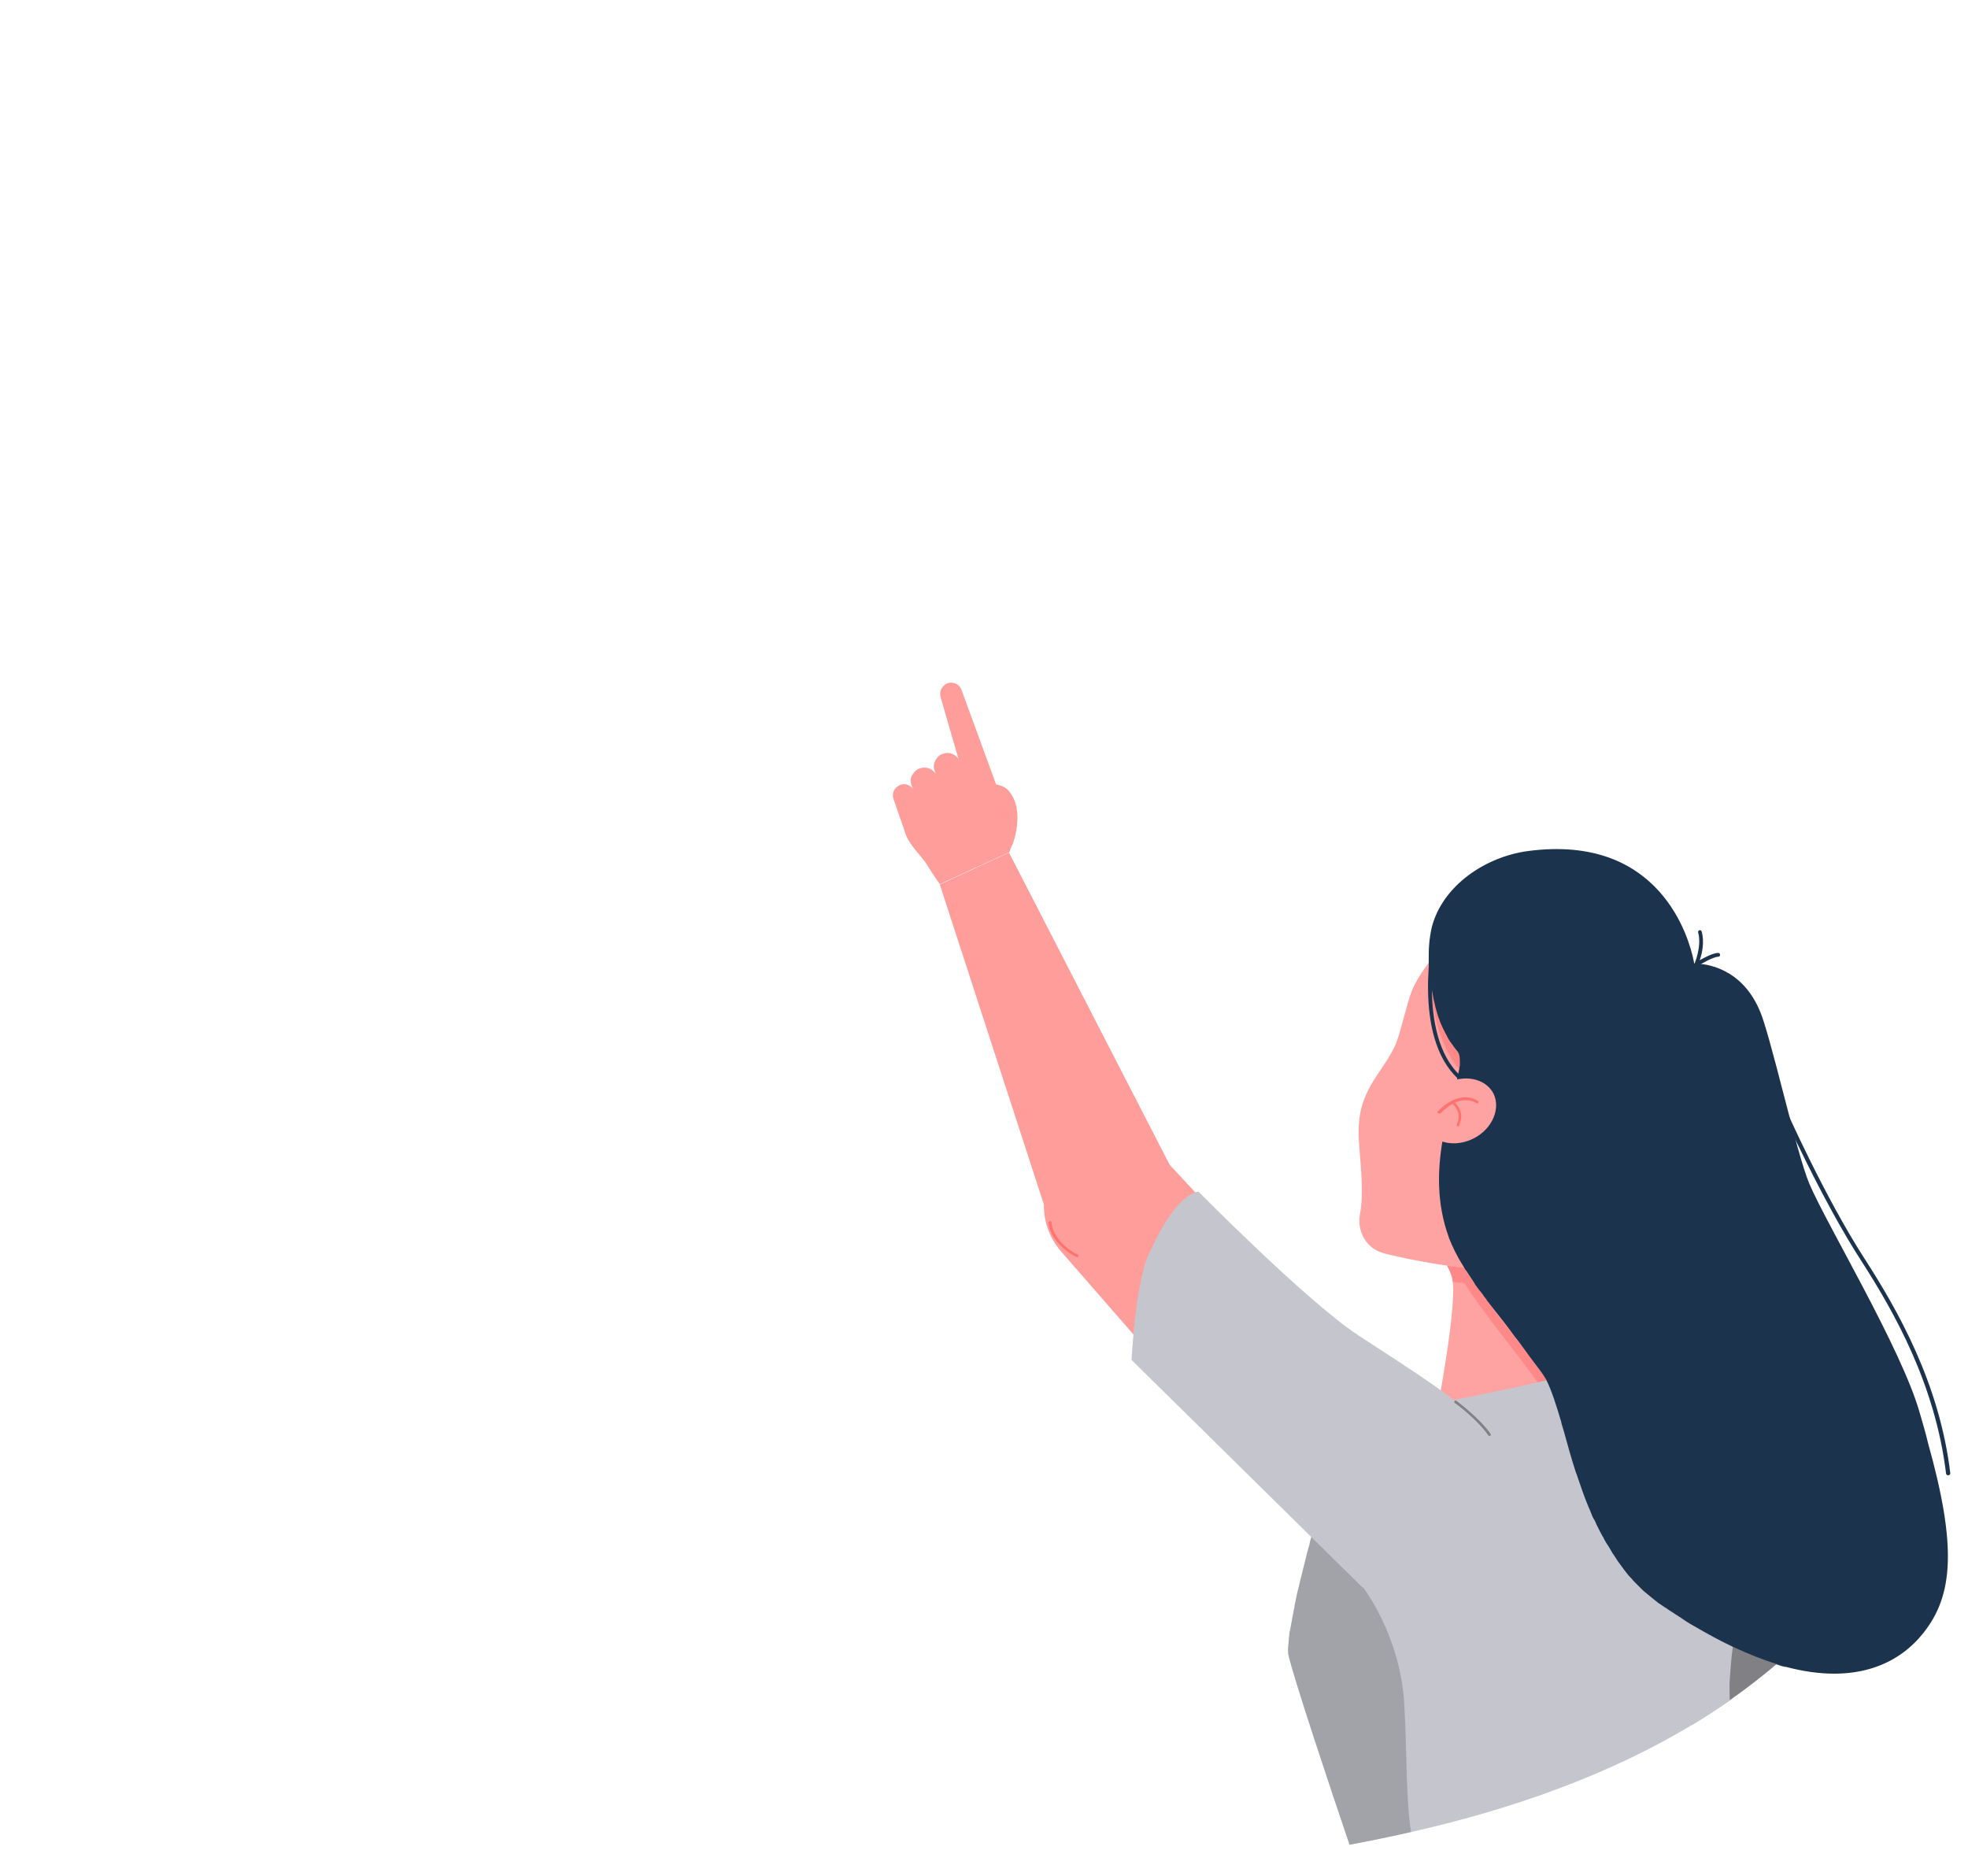 <svg width="512" height="488" viewBox="0 0 512 488" fill="none" xmlns="http://www.w3.org/2000/svg">
<path d="M370.3 323.2C370.3 323.2 376.4 326.5 377.8 332.5C379.2 338.5 374.5 363.5 374.5 363.5C374.5 363.5 384.2 372.3 397.5 372C410.8 371.7 413.8 363.5 413.8 363.5C413.8 363.5 407 325 413.8 316.5L370.3 323.2Z" fill="#FFA3A2"/>
<path d="M378 333.5C379.1 333.6 380.1 333.7 381 333.8C385.4 340.9 392 348.6 400.2 359.8C400.6 359.7 401.1 359.6 401.5 359.5C401.8 359.4 402.2 359.3 402.5 359.3C402.1 358.6 401.7 357.9 401.3 357.4C401.1 357.2 401 357 400.8 356.8C400.4 356.2 399.9 355.6 399.5 355C399.3 354.7 399.1 354.4 398.8 354.1C398.3 353.4 397.7 352.6 397.2 351.9C397 351.7 396.9 351.5 396.7 351.2C396.2 350.5 395.6 349.8 395.1 349.1L395 349C392.2 345.3 389.6 342.1 387.3 339C387.2 338.8 387.1 338.7 387 338.5C386.6 337.9 386.1 337.3 385.7 336.8C385.5 336.5 385.3 336.3 385.1 336C384.9 335.7 384.7 335.4 384.5 335.1C384.2 334.7 383.9 334.3 383.6 333.8C382.6 332.4 381.7 331.1 380.9 329.7C379.5 329.6 378 329.5 376.5 329.3C377 330.2 377.5 331.3 377.8 332.4C377.9 332.7 377.9 333.1 378 333.5Z" fill="#FF8988"/>
<path d="M393.1 242.5C387.8 242.8 381.3 242.6 376.7 245.4C373.4 247.4 368.7 254.2 367.3 257.8C365.8 261.6 364.7 267.6 363.2 271.4C361.6 275.3 358.7 278.7 356.7 282.2C352.7 289.3 353.3 294.2 353.9 301.7C354.4 307.9 354.5 312.5 353.8 315.9C353 320.4 355.5 324.8 359.9 326C363.2 326.9 376.4 329.8 383.1 329.8C396.7 329.8 421.5 327.8 430.4 302C439.2 276.2 424.9 241 393.1 242.5Z" fill="#FFA3A2"/>
<path d="M379.3 277.7C374.2 271.8 371.7 259.9 372.1 251C372.5 259.2 374.9 268.6 379.3 273.7C380.2 274.7 380.2 276.4 379.8 278.7C379.8 278.3 379.6 278 379.3 277.7Z" fill="#FF8988"/>
<path d="M244.5 230.1L272.8 317.1C275.8 326.6 286.2 331.7 295.5 328.1C305.3 324.4 309.6 312.8 304.6 303.6L262.5 221.8L244.5 230.1Z" fill="#FF9D9B"/>
<path d="M310.1 364.6L276 325.5C269.6 318.1 270.2 306.9 277.5 300.3C284.8 293.7 296.1 294.2 302.8 301.4L336.9 338.1L310.1 364.6Z" fill="#FF9D9B"/>
<path d="M280.4 327.1C279.9 326.9 279.4 326.7 278.9 326.4C276.9 325.2 273.1 322 272.8 318.1C272.8 317.9 272.9 317.7 273.2 317.7C273.4 317.7 273.6 317.8 273.6 318.1C273.8 321.7 277.4 324.7 279.3 325.8C279.8 326.1 280.2 326.3 280.6 326.5L280.5 326.9L280.4 327.1Z" fill="#FF736F"/>
<path d="M234.5 212.2C235.1 214.2 234.5 213.6 235.9 217.6C236.7 219.8 239.9 223 241 224.7C242.9 227.8 244.5 230 244.5 230L262.6 221.7L264 217.7L261.3 210.6C261.1 210.3 260.4 209.2 259.5 208C258.7 206.9 257.9 205.8 257.3 205C256.9 204.4 256.5 204 256.4 203.8C256.3 203.6 256.2 203.5 256 203.3C253.1 199.3 250.1 197.9 250.1 197.9C249.9 197.9 249.7 197.9 249.5 198H249.4C248.5 198.2 247.8 198.7 247 199.4C246.1 200.1 245.3 200.9 244.1 201.5C243.9 201.6 243.7 201.7 243.5 201.8C243.5 201.8 243.5 201.8 243.4 201.8C242.6 202.2 241.8 202.7 241 203.1C239.7 203.8 238.5 204.6 237.5 205.4C235.2 207.5 233.7 209.7 234.5 212.2Z" fill="#FF9D9B"/>
<path d="M243.2 200.6L246.3 209.5C246.4 209.7 246.5 209.9 246.6 210.1C246.6 210.2 246.7 210.2 246.7 210.3C247.6 211.6 249.2 212.2 250.8 211.7C251.7 211.4 252.4 210.7 252.8 209.9C253.1 209.3 253.2 208.6 253.1 207.9C253.1 207.7 253 207.4 252.9 207.2L249.8 198.3C249.7 197.9 249.5 197.6 249.3 197.3L249.2 197.2C249.2 197.1 249.1 197.1 249 197C248.1 196 246.7 195.6 245.3 196.1C244.6 196.3 244.1 196.7 243.7 197.3C243.5 197.5 243.4 197.7 243.3 197.9C242.9 198.7 242.8 199.7 243.2 200.6Z" fill="#FF9D9B"/>
<path d="M237.1 204.2L240.4 213.7C241 215.5 243 216.5 244.9 215.9C245.8 215.6 246.5 215 246.9 214.2V214.1C247.2 213.4 247.3 212.6 247.2 211.8C247.2 211.7 247.1 211.6 247.1 211.5L243.8 202C243.7 201.7 243.6 201.5 243.4 201.2C243.4 201.1 243.3 201.1 243.3 201.1C243.3 201 243.2 201 243.1 200.9C242.2 199.8 240.7 199.4 239.3 199.9C238.7 200.1 238.3 200.4 237.9 200.8C237.7 201.1 237.5 201.4 237.3 201.7C236.9 202.3 236.8 203.3 237.1 204.2Z" fill="#FF9D9B"/>
<path d="M232.4 207.7L235.7 217.2C236.2 218.7 237.8 219.4 239.3 218.9C240 218.6 240.6 218.1 240.9 217.5C241.1 217.2 241.2 216.8 241.2 216.4C241.2 216.1 241.2 215.7 241.1 215.4L237.8 205.9C237.3 204.4 235.7 203.6 234.2 204.2C233.5 204.5 232.9 205 232.6 205.6C232.4 206.1 232.3 206.6 232.3 207.1C232.3 207.3 232.4 207.5 232.4 207.7Z" fill="#FF9D9B"/>
<path d="M244.1 209.6C244 209.4 244 209.2 243.9 209C243.8 208.4 244.2 207.8 244.7 207.7C244.8 207.7 244.9 207.7 245 207.7C247 207.6 250.5 206 252.7 205C253.6 204.6 259.6 202.6 262.4 205.7C267 211 263.3 220 263.3 220L256 211.7C254.8 212.2 252.5 212.8 250.1 212.7C246.6 213.2 244.6 211.3 244.1 209.6Z" fill="#FF9D9B"/>
<path d="M260.4 207.5L250.2 179.6C249.8 178.4 248.7 177.6 247.5 177.6C247.4 177.6 247.2 177.6 247.1 177.6C246.2 177.7 245.5 178.3 245.1 178.9C244.6 179.6 244.5 180.5 244.7 181.3C246 185.8 250.9 203.2 252.6 207.4C253.1 208.5 253.1 209.4 253 210.1L260.4 207.5Z" fill="#FF9D9B"/>
<path d="M464.4 433.7C463.6 433.5 462.9 433.3 462.1 433C458.2 436.3 454.2 439.4 449.9 442.4C446.7 444.6 443.4 446.8 440 448.8L440.6 423.1L441.6 384.1L457.5 366.3L457.9 365.9L464.2 431.2L464.4 433.7Z" fill="#808085"/>
<path d="M450 437.2C449.9 438.2 450 440.7 450 442.4C446.8 444.6 443.5 446.8 440.1 448.8C418.6 461.7 393.7 470.6 367.1 476.6C361.8 477.8 356.5 478.9 351.1 479.9C346.2 465.5 336.5 436.4 335.2 430.5C335.1 430.1 335.1 429.5 335.1 428.9L335.4 425.5C335.4 425.1 335.5 424.7 335.6 424.2C335.7 423.9 335.7 423.6 335.8 423.2L336.3 420.5C336.4 419.7 336.6 418.8 336.8 417.9C336.8 417.8 336.8 417.8 336.8 417.7C336.9 417.1 337.1 416.4 337.2 415.8L337.4 414.8C337.6 414.1 337.7 413.4 337.9 412.8C338 412.2 338.2 411.7 338.3 411.1C338.3 411 338.4 410.8 338.4 410.7C338.9 408.6 339.5 406.4 340 404.2L340.3 403.1C340.5 402.4 340.7 401.8 340.8 401.1L341.2 399.7C345.3 384.4 349.9 369.4 349.9 369.4C349.9 369.4 361.7 367.4 376.2 364.6C376.9 364.5 377.6 364.3 378.3 364.2C385.4 362.8 393.1 361.2 400.2 359.6C400.6 359.5 401.1 359.4 401.5 359.3C401.8 359.2 402.2 359.1 402.5 359.1C406 358.3 409.4 357.5 412.7 356.7C430.8 352.5 446.1 349.6 454.2 358.1C456 360 457 362.8 457.6 366.3C459.7 380.3 453.5 405.5 450.8 428.5C450.4 431.5 450.2 434.3 450 437.2Z" fill="#C5C6CD"/>
<path opacity="0.5" d="M367.1 476.6C361.8 477.8 356.5 478.9 351.1 479.9C346.2 465.5 336.5 436.4 335.2 430.5C335.1 430.1 335.1 429.5 335.1 428.9L335.4 425.5C335.4 425.1 335.5 424.7 335.6 424.2C335.7 423.9 335.7 423.6 335.8 423.2L336.3 420.5C336.5 419.7 336.6 418.8 336.8 417.9C336.8 417.8 336.8 417.8 336.8 417.7C336.9 417.1 337.1 416.4 337.2 415.8L337.4 414.8C337.6 414.1 337.7 413.4 337.9 412.8C338 412.2 338.2 411.7 338.3 411.1C338.3 411 338.4 410.8 338.4 410.7C338.9 408.6 339.5 406.4 340 404.2L340.3 403.1C340.5 402.4 340.7 401.8 340.8 401.1L341.2 399.7L354.5 412.8C354.5 412.8 364 424.8 365.3 442.6C366.1 456 365.7 467.8 367.1 476.6Z" fill="#808085"/>
<path d="M311.8 310C311.8 310 340 338.6 353.4 347.4C366.8 356.2 382 365.4 387.5 373.2L354.5 413L294.4 353.8C294.4 353.8 295.4 332.1 299.5 325C306.3 310 311.8 310 311.8 310Z" fill="#C5C6CD"/>
<path d="M387.5 373.6C387.4 373.6 387.3 373.5 387.2 373.4C384.3 369.2 378.6 365 378.5 365C378.3 364.9 378.3 364.6 378.4 364.5C378.5 364.3 378.8 364.3 378.9 364.4C379.1 364.6 384.8 368.8 387.8 373C387.9 373.2 387.9 373.4 387.7 373.5C387.6 373.5 387.5 373.6 387.5 373.6Z" fill="#808085"/>
<path d="M500.4 424.8C494.4 432.4 483.2 438.6 464.5 433.6C463.7 433.4 463 433.2 462.2 432.9C458.7 431.8 454.9 430.3 450.8 428.4C447.6 426.9 444.3 425.1 440.7 423C439.4 422.3 438.2 421.5 436.9 420.6C436.3 420.2 435.6 419.8 434.9 419.3C434.2 418.9 433.6 418.4 432.9 418C432.4 417.6 431.8 417.3 431.3 416.9C430.8 416.5 430.3 416.1 429.8 415.7C429.2 415.2 428.7 414.8 428.1 414.3C427.7 414 427.3 413.6 426.9 413.2C426.5 412.8 426.2 412.5 425.8 412.1C425.7 412 425.5 411.8 425.4 411.7C425.1 411.4 424.8 411.1 424.5 410.7C424.4 410.6 424.3 410.5 424.2 410.4C423.8 410 423.4 409.5 423.1 409.1C422.7 408.6 422.3 408.1 421.9 407.5C421.2 406.6 420.5 405.6 419.9 404.6C419.6 404.2 419.4 403.9 419.2 403.5C418.8 402.8 418.4 402.1 417.9 401.4C417.6 400.9 417.3 400.4 417.1 399.9C417.1 399.9 417.1 399.8 417 399.8C416.7 399.3 416.5 398.8 416.2 398.3C415.9 397.7 415.6 397.1 415.3 396.5C415.1 396 414.9 395.5 414.6 395.1C414.3 394.6 414.1 394 413.9 393.5C413.7 393 413.5 392.5 413.3 392.1C412.2 389.5 411.3 386.8 410.4 384.2C410.3 383.8 410.2 383.5 410 383.1C408.8 379.4 407.8 375.8 406.9 372.5C406.7 371.8 406.5 371.2 406.3 370.5C406.2 370.3 406.2 370.1 406.2 370C404.9 365.6 403.7 361.8 402.3 359C402.2 358.8 402.1 358.6 402 358.5C401.9 358.3 401.8 358.2 401.7 358C401.5 357.7 401.3 357.4 401.1 357.1C400.5 356.3 399.9 355.5 399.3 354.7C398.8 354 398.3 353.4 397.8 352.7C397.4 352.1 396.9 351.5 396.5 350.9C395.9 350.1 395.4 349.4 394.8 348.6C394.1 347.8 393.5 346.9 392.9 346.1C391.2 343.8 389.5 341.7 388 339.8C387.7 339.4 387.3 338.9 387 338.5C386.9 338.4 386.8 338.3 386.8 338.2C386.6 337.9 386.4 337.6 386.1 337.3C386.1 337.2 386 337.2 386 337.1C385.6 336.6 385.3 336.1 384.9 335.7C384.4 335 383.8 334.3 383.4 333.5L382 331.4C381.8 331.1 381.6 330.7 381.3 330.4C381.1 330.1 380.9 329.7 380.7 329.4C379.1 326.9 377.9 324.4 376.9 321.9C376.9 321.9 376.9 321.9 376.9 321.8C373.7 313 374 304.3 375.3 296.7C375.9 293.1 376.8 289.7 377.6 286.7C377.7 286.4 377.7 286.2 377.8 285.9C377.8 285.8 377.8 285.8 377.8 285.7C378.3 283.7 378.8 281.9 379.2 280.3C379.3 279.9 379.4 279.6 379.4 279.2C379.5 278.9 379.5 278.6 379.6 278.3C379.7 277.9 379.7 277.5 379.8 277.1C379.8 277 379.8 276.9 379.8 276.8C379.8 276.5 379.8 276.2 379.8 276C379.8 274.8 379.6 273.9 379 273.3C378.4 272.6 377.9 271.8 377.3 271C377.2 270.8 377 270.6 376.9 270.4C376.4 269.5 375.9 268.5 375.4 267.5C375.2 267.1 375 266.6 374.8 266.2C374.4 265.1 374 264.1 373.7 262.9C373.6 262.5 373.5 262.2 373.4 261.8C373.4 261.6 373.3 261.5 373.3 261.3C373.2 260.9 373.1 260.5 373 260.1C372.9 259.6 372.8 259.1 372.7 258.5C372.6 258 372.5 257.4 372.4 256.9C372.3 256.4 372.2 255.9 372.2 255.3C372.2 255.1 372.1 255 372.1 254.8C372 253.9 371.9 253 371.8 252.2C371.8 251.7 371.7 251.2 371.7 250.7C371.7 250.4 371.7 250 371.7 249.7C371.7 248.4 371.7 247.1 371.8 245.9C371.9 244.2 372.2 242.6 372.5 241.2C375.3 230.4 386.4 222.9 397.5 221.4C432.1 216.8 439.5 244.4 440.6 249.8C440.7 250.4 440.8 250.7 440.8 250.7C440.8 250.7 441.2 250.7 441.8 250.7C444.9 250.9 454.7 252.5 458.8 265.6C460.6 271.1 463.5 282.7 466.1 292.6C466.6 294.5 467.1 296.4 467.6 298.2C468.8 302.5 469.9 306 470.7 307.9C475.4 318.9 494.6 350.7 499.4 367.4C500.2 370.2 501 372.8 501.6 375.4C509.2 402.5 508.1 415.1 500.4 424.8Z" fill="#1C334D"/>
<path d="M441.2 251.5C441.1 251.5 441 251.5 440.9 251.4C440.7 251.3 440.7 251 440.8 250.8C440.8 250.8 442.8 246.3 441.8 242.6C441.7 242.3 441.9 242.1 442.1 242C442.4 241.9 442.6 242.1 442.7 242.3C443.5 245.1 442.8 248.1 442.2 249.8C443.6 249 445.8 247.9 447 247.9C447.3 247.9 447.5 248.1 447.5 248.4C447.5 248.7 447.3 248.9 447 248.9C445.8 248.9 442.6 250.7 441.5 251.4C441.4 251.4 441.3 251.5 441.2 251.5Z" fill="#1C334D"/>
<path d="M379.6 280.7C379.5 280.7 379.4 280.7 379.3 280.6C367.3 269.5 372.7 243.5 372.9 242.4C373 242.1 373.2 242 373.5 242C373.8 242.1 373.9 242.3 373.9 242.6C373.8 242.9 368.3 269.2 380 279.9C380.2 280.1 380.2 280.4 380 280.6C379.9 280.7 379.7 280.7 379.6 280.7Z" fill="#1C334D"/>
<path d="M506.8 383.8C506.6 383.8 506.3 383.6 506.3 383.4C503.5 360.3 493 341.6 484.1 327.8C473.9 312 463.8 289.4 463.7 289.2C463.6 288.9 463.7 288.7 464 288.5C464.3 288.4 464.5 288.5 464.7 288.8C464.8 289 474.8 311.5 485 327.3C493.9 341.1 504.6 360 507.4 383.3C507.4 383.5 507.2 383.8 506.8 383.8C506.9 383.8 506.9 383.8 506.8 383.8Z" fill="#1C334D"/>
<path d="M371.1 293.6C373.2 297.5 378.7 298.6 383.5 296.1C388.3 293.6 390.5 288.3 388.5 284.4C386.4 280.5 380.9 279.4 376.1 281.9C371.2 284.4 369 289.7 371.1 293.6Z" fill="#FFA3A2"/>
<path d="M374.4 289.7C374.3 289.7 374.2 289.7 374.1 289.6C374 289.5 373.9 289.2 374.1 289.1C379.9 283.1 384.4 286.3 384.5 286.4C384.7 286.5 384.7 286.8 384.6 286.9C384.5 287.1 384.2 287.1 384.1 287C383.9 286.9 380.1 284.1 374.7 289.7C374.6 289.6 374.5 289.7 374.4 289.7Z" fill="#FF736F"/>
<path d="M379.4 293C379.3 293 379.3 293 379.2 293C379 292.9 378.9 292.7 379 292.5C380.6 289 377.7 287.1 377.6 287C377.4 286.9 377.4 286.7 377.5 286.5C377.6 286.3 377.8 286.3 378 286.4C378 286.4 381.5 288.7 379.6 292.8C379.7 292.9 379.5 293 379.4 293Z" fill="#FF736F"/>
</svg>
